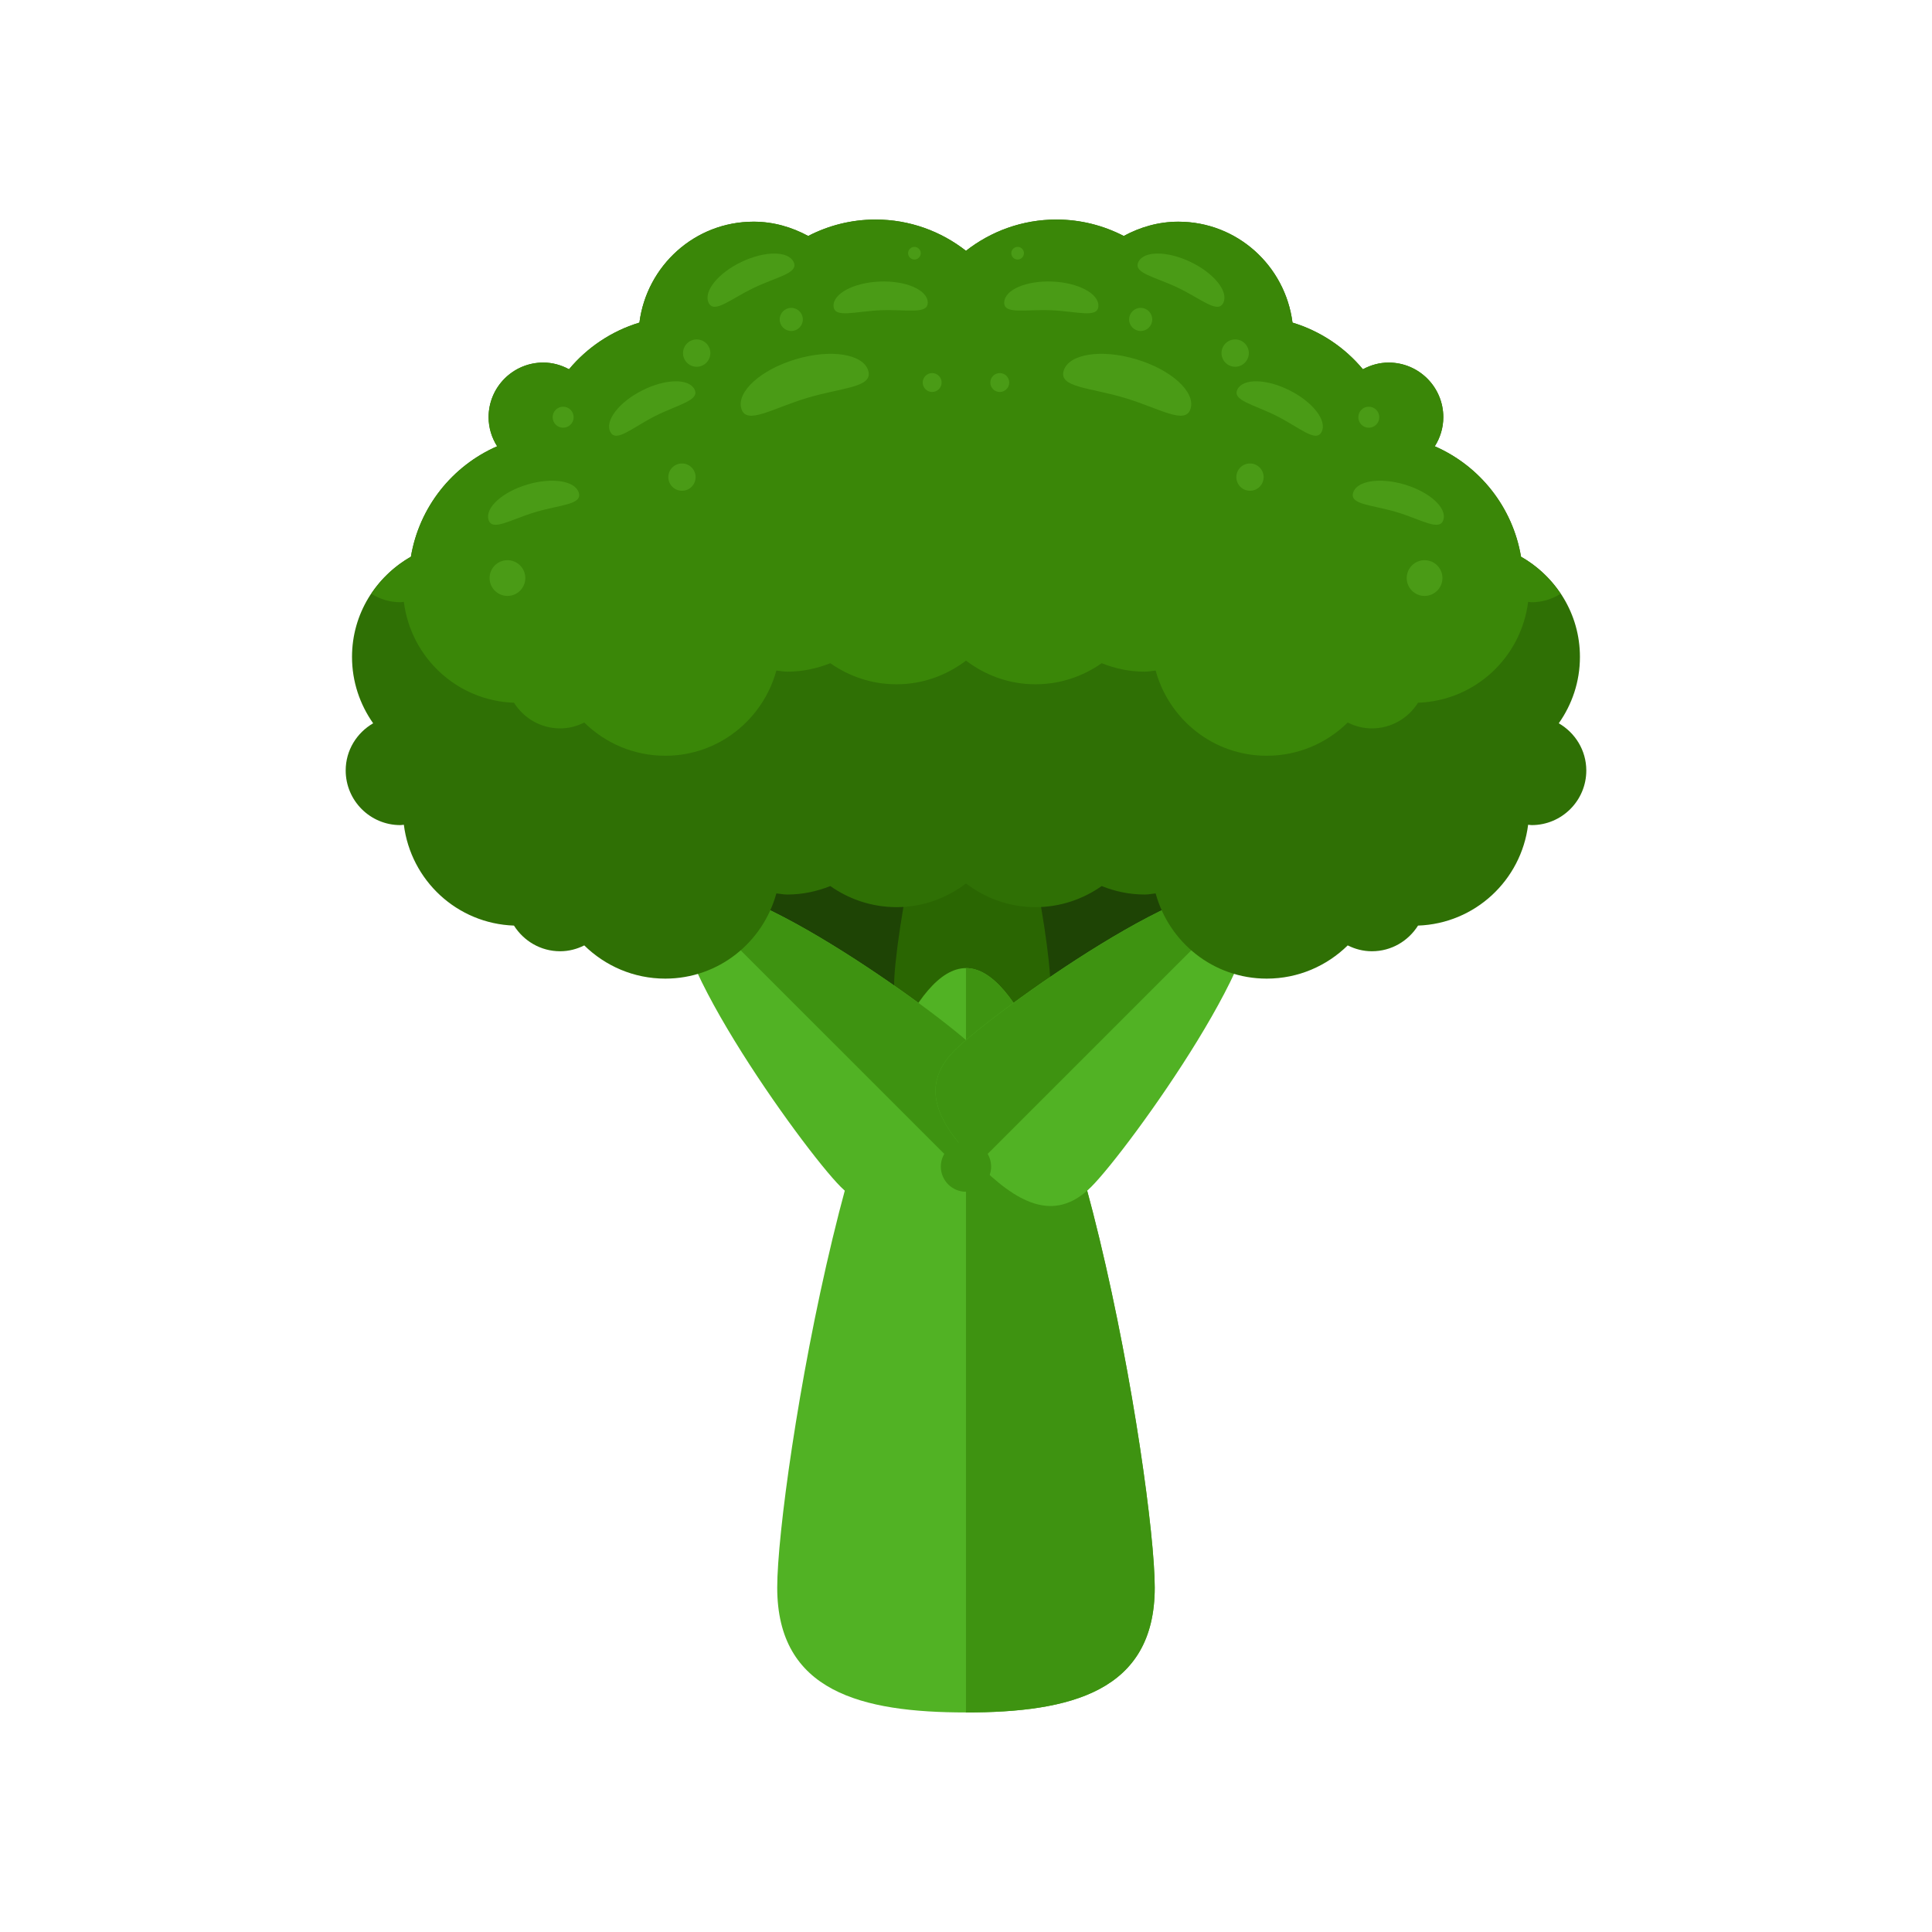 <?xml version="1.0" encoding="utf-8"?>
<!-- Generator: Adobe Illustrator 16.0.0, SVG Export Plug-In . SVG Version: 6.00 Build 0)  -->
<!DOCTYPE svg PUBLIC "-//W3C//DTD SVG 1.1//EN" "http://www.w3.org/Graphics/SVG/1.1/DTD/svg11.dtd">
<svg version="1.1" id="Layer_1" xmlns="http://www.w3.org/2000/svg" xmlns:xlink="http://www.w3.org/1999/xlink" x="0px" y="0px"
	 width="792px" height="792px" viewBox="-90 0 792 792" enable-background="new -90 0 792 792" xml:space="preserve">
<path fill="#1E4405" d="M153.861,292.582c-3.404,4.829-5.431,10.672-5.431,17.021c0,11.073,6.139,20.617,15.137,25.713
	c2.133,12.747,10.605,23.323,22.108,28.353c-1.349,2.161-2.19,4.714-2.19,7.459c0,7.735,6.282,14.019,14.037,14.019
	c2.391,0,4.62-0.65,6.598-1.721c4.667,5.604,10.92,9.802,18.064,11.972c1.864,14.582,14.19,25.905,29.28,25.905
	c5.116,0,9.839-1.415,14.028-3.682c5.173,2.687,11.055,4.217,17.28,4.217c8.769,0,16.812-3.002,23.218-8.032
	c6.408,5.02,14.458,8.032,23.217,8.032c6.226,0,12.106-1.529,17.28-4.217c4.188,2.257,8.931,3.682,14.019,3.682
	c15.09,0,27.426-11.321,29.29-25.905c7.153-2.17,13.397-6.369,18.064-11.972c1.998,1.061,4.208,1.721,6.598,1.721
	c7.765,0,14.038-6.282,14.038-14.019c0-2.745-0.822-5.308-2.19-7.459c11.504-5.02,20.006-15.605,22.128-28.353
	c8.988-5.096,15.127-14.641,15.127-25.713c0-6.349-2.027-12.192-5.422-17.021c4.188-2.439,7.048-6.914,7.048-12.106
	c0-7.755-6.273-14.037-14.028-14.037c-0.315,0-0.602,0.086-0.907,0.096c-1.799-14.267-13.628-25.36-28.257-25.886
	c-2.486-3.939-6.848-6.579-11.848-6.579c-2.228,0-4.322,0.574-6.187,1.511c-5.364-5.269-12.681-8.529-20.788-8.529
	c-13.665,0-25.063,9.294-28.496,21.87c-0.938-0.096-1.836-0.286-2.802-0.286c-3.922,0-7.642,0.804-11.045,2.18
	c-4.829-3.394-10.673-5.412-17.012-5.412c-6.714,0-12.843,2.313-17.806,6.072c-4.973-3.759-11.092-6.072-17.815-6.072
	c-6.321,0-12.183,2.018-16.992,5.412c-3.423-1.376-7.133-2.18-11.055-2.18c-0.957,0-1.855,0.2-2.782,0.287
	c-3.453-12.575-14.832-21.87-28.506-21.87c-8.1,0-15.415,3.261-20.789,8.529c-1.865-0.947-3.958-1.511-6.187-1.511
	c-5.011,0-9.362,2.639-11.857,6.579c-14.621,0.525-26.459,11.618-28.257,25.886c-0.296-0.01-0.592-0.096-0.898-0.096
	c-7.745,0-14.027,6.282-14.027,14.037C146.813,285.668,149.663,290.143,153.861,292.582z"/>
<path fill="#2A6602" d="M340.597,403.717c0,17.69-14.343,21.22-32.034,21.22c-17.692,0-32.035-3.529-32.035-21.2
	c0-17.69,14.343-105.102,32.035-105.121C326.254,298.606,340.597,386.036,340.597,403.717z"/>
<path fill="#51B224" d="M383.371,650.793c0,42.715-34.646,51.207-77.38,51.207s-77.379-8.502-77.379-51.207
	c0-42.735,34.645-253.933,77.379-253.933S383.371,608.058,383.371,650.793z"/>
<path fill="#3E9311" d="M305.991,396.86c42.735,0,77.38,211.197,77.38,253.933c0,42.715-34.646,51.207-77.38,51.207"/>
<path fill="#51B224" d="M310.59,430.53c15.442,15.463,6.005,31.078-9.458,46.521c-15.453,15.442-31.059,24.909-46.501,9.467
	c-15.463-15.463-79.331-104.384-63.888-119.838C206.206,351.219,295.127,415.087,310.59,430.53z"/>
<path fill="#3E9311" d="M190.743,366.691c15.463-15.463,104.384,48.405,119.847,63.849c15.442,15.462,6.005,31.078-9.458,46.521"/>
<path fill="#51B224" d="M301.391,430.53c-15.453,15.463-5.996,31.078,9.457,46.521c15.453,15.442,31.06,24.909,46.502,9.467
	c15.463-15.463,79.321-104.384,63.878-119.838C405.774,351.219,316.844,415.087,301.391,430.53z"/>
<path fill="#3E9311" d="M421.228,366.691c-15.453-15.463-104.384,48.405-119.838,63.849c-15.453,15.462-5.996,31.078,9.457,46.521"
	/>
<path fill="#2F7005" d="M549.003,296.502c5.431-7.708,8.672-17.041,8.672-27.206c0-17.69-9.802-32.933-24.164-41.08
	c-3.414-20.358-16.964-37.255-35.353-45.269c2.19-3.453,3.5-7.525,3.5-11.915c0-12.375-10.031-22.406-22.405-22.406
	c-3.825,0-7.383,1.043-10.557,2.745c-7.449-8.932-17.424-15.673-28.86-19.125c-2.984-23.304-22.683-41.368-46.81-41.368
	c-8.137,0-15.682,2.237-22.366,5.853C362.391,92.457,353.019,90,343.073,90c-14,0-26.851,4.81-37.083,12.813
	C295.75,94.81,282.907,90,268.907,90c-9.945,0-19.326,2.457-27.598,6.731c-6.694-3.614-14.239-5.853-22.386-5.853
	c-24.107,0-43.806,18.073-46.799,41.368c-11.418,3.452-21.41,10.193-28.86,19.125c-3.175-1.702-6.722-2.745-10.557-2.745
	c-12.384,0-22.415,10.031-22.415,22.406c0,4.39,1.32,8.462,3.51,11.915c-18.388,8.023-31.939,24.91-35.353,45.269
	c-14.343,8.147-24.145,23.39-24.145,41.08c0,10.155,3.241,19.498,8.663,27.206c-6.694,3.882-11.255,11.045-11.255,19.335
	c0,12.374,10.031,22.405,22.405,22.405c0.488,0,0.957-0.124,1.435-0.143c2.878,22.806,21.764,40.507,45.145,41.338
	c3.978,6.302,10.939,10.52,18.924,10.52c3.576,0,6.914-0.908,9.888-2.4c8.568,8.406,20.272,13.618,33.211,13.618
	c21.831,0,40.039-14.841,45.537-34.932c1.492,0.144,2.945,0.459,4.475,0.459c6.245,0,12.173-1.282,17.643-3.471
	c7.698,5.412,17.041,8.645,27.176,8.645c10.729,0,20.512-3.691,28.449-9.706c7.937,6.015,17.709,9.706,28.449,9.706
	c10.127,0,19.479-3.232,27.176-8.645c5.451,2.19,11.389,3.471,17.653,3.471c1.511,0,2.983-0.315,4.466-0.459
	c5.488,20.1,23.706,34.932,45.537,34.932c12.938,0,24.633-5.212,33.201-13.618c2.992,1.492,6.321,2.4,9.897,2.4
	c8.004,0,14.947-4.208,18.924-10.52c23.361-0.832,42.267-18.531,45.135-41.338c0.488,0.019,0.957,0.143,1.443,0.143
	c12.374,0,22.405-10.031,22.405-22.405C560.268,307.547,555.706,300.384,549.003,296.502z"/>
<path fill="#3A8708" d="M75.554,246.739c2.878,22.806,21.765,40.517,45.145,41.339c3.979,6.302,10.939,10.519,18.924,10.519
	c3.577,0,6.914-0.908,9.888-2.4c8.568,8.406,20.272,13.617,33.211,13.617c21.831,0,40.039-14.841,45.537-34.931
	c1.492,0.153,2.945,0.459,4.475,0.459c6.245,0,12.172-1.282,17.643-3.471c7.698,5.412,17.041,8.645,27.176,8.645
	c10.729,0,20.512-3.69,28.449-9.696c7.937,6.005,17.709,9.696,28.448,9.696c10.127,0,19.479-3.231,27.177-8.645
	c5.45,2.19,11.388,3.471,17.652,3.471c1.512,0,2.983-0.306,4.466-0.459c5.488,20.1,23.706,34.931,45.537,34.931
	c12.938,0,24.633-5.211,33.201-13.617c2.992,1.492,6.321,2.4,9.897,2.4c8.004,0,14.947-4.208,18.924-10.519
	c23.361-0.822,42.267-18.531,45.135-41.339c0.488,0.02,0.957,0.144,1.444,0.144c4.37,0,8.433-1.3,11.876-3.471
	c-4.15-6.226-9.687-11.465-16.228-15.186c-3.414-20.359-16.964-37.255-35.353-45.269c2.19-3.453,3.5-7.525,3.5-11.915
	c0-12.375-10.031-22.406-22.405-22.406c-3.825,0-7.383,1.043-10.557,2.745c-7.449-8.932-17.424-15.673-28.86-19.125
	c-2.984-23.304-22.683-41.368-46.81-41.368c-8.137,0-15.682,2.237-22.366,5.853C362.391,92.457,353.019,90,343.073,90
	c-14,0-26.851,4.81-37.083,12.813C295.75,94.81,282.907,90,268.907,90c-9.945,0-19.326,2.457-27.598,6.731
	c-6.694-3.614-14.239-5.853-22.386-5.853c-24.107,0-43.806,18.073-46.799,41.368c-11.418,3.452-21.41,10.193-28.86,19.125
	c-3.175-1.702-6.722-2.745-10.557-2.745c-12.384,0-22.415,10.031-22.415,22.406c0,4.39,1.32,8.462,3.51,11.915
	c-18.388,8.023-31.939,24.91-35.353,45.269c-6.551,3.72-12.086,8.96-16.228,15.186c3.433,2.18,7.506,3.471,11.876,3.471
	C74.607,246.873,75.076,246.758,75.554,246.739z"/>
<g>
	<path fill="#4A9B16" d="M265.933,151.964c2.084,6.895-10.624,6.847-24.986,11.141c-14.363,4.293-24.968,11.312-27.043,4.417
		c-2.047-6.894,7.927-15.96,22.3-20.253C250.557,142.976,263.868,145.08,265.933,151.964z"/>
	<path fill="#4A9B16" d="M147.272,201.987c1.482,4.925-7.545,4.886-17.767,7.927c-10.222,3.069-17.786,8.061-19.239,3.155
		c-1.473-4.916,5.642-11.36,15.864-14.43C136.352,195.589,145.818,197.081,147.272,201.987z"/>
	<path fill="#4A9B16" d="M194.692,159.605c2.314,4.58-6.579,6.139-16.104,10.939c-9.534,4.82-16.084,11.055-18.398,6.484
		c-2.314-4.58,3.547-12.163,13.082-16.982C182.796,155.235,192.378,155.044,194.692,159.605z"/>
	<path fill="#4A9B16" d="M290.317,123.909c0.201,5.125-8.539,2.849-19.182,3.271c-10.663,0.449-19.229,3.404-19.431-1.722
		c-0.2-5.116,8.281-9.6,18.943-10.041C281.3,114.996,290.117,118.792,290.317,123.909z"/>
	<path fill="#4A9B16" d="M235.333,107.394c2.209,4.628-6.722,6.005-16.313,10.605c-9.639,4.627-16.304,10.749-18.532,6.12
		c-2.2-4.619,3.806-12.096,13.406-16.725C223.523,102.794,233.125,102.785,235.333,107.394z"/>
	<circle fill="#4A9B16" cx="195.601" cy="144.745" r="5.604"/>
	<circle fill="#4A9B16" cx="140.855" cy="171.032" r="4.303"/>
	<circle fill="#4A9B16" cx="118.021" cy="236.966" r="7.325"/>
	<circle fill="#4A9B16" cx="189.567" cy="195.589" r="5.594"/>
	<circle fill="#4A9B16" cx="284.858" cy="103.798" r="2.592"/>
	<circle fill="#4A9B16" cx="234.368" cy="130.947" r="4.743"/>
	<circle fill="#4A9B16" cx="292.125" cy="156.813" r="3.873"/>
	<path fill="#4A9B16" d="M346.048,151.964c-2.095,6.895,10.623,6.847,24.986,11.141c14.362,4.293,24.968,11.312,27.033,4.417
		c2.057-6.894-7.918-15.96-22.29-20.253C361.424,142.976,348.114,145.08,346.048,151.964z"/>
	<path fill="#4A9B16" d="M464.699,201.987c-1.463,4.925,7.555,4.886,17.776,7.927c10.222,3.069,17.776,8.061,19.231,3.155
		c1.481-4.916-5.633-11.36-15.855-14.43C475.629,195.589,466.152,197.081,464.699,201.987z"/>
	<path fill="#4A9B16" d="M417.288,159.605c-2.323,4.58,6.579,6.139,16.104,10.939c9.543,4.82,16.084,11.055,18.389,6.484
		c2.323-4.58-3.538-12.163-13.072-16.982C429.185,155.235,419.594,155.044,417.288,159.605z"/>
	<path fill="#4A9B16" d="M321.673,123.909c-0.22,5.125,8.53,2.849,19.173,3.271c10.662,0.449,19.23,3.404,19.432-1.722
		c0.2-5.116-8.281-9.6-18.943-10.041C330.681,114.996,321.864,118.792,321.673,123.909z"/>
	<path fill="#4A9B16" d="M376.667,107.394c-2.218,4.628,6.704,6.005,16.294,10.605c9.64,4.627,16.294,10.749,18.531,6.12
		c2.219-4.619-3.796-12.096-13.405-16.725C388.457,102.794,378.848,102.785,376.667,107.394z"/>
	<circle fill="#4A9B16" cx="416.342" cy="144.745" r="5.604"/>
	<path fill="#4A9B16" d="M466.832,171.033c0,2.38,1.904,4.312,4.274,4.312c2.4,0,4.313-1.932,4.313-4.312
		c0-2.381-1.912-4.304-4.313-4.304C468.744,166.721,466.832,168.652,466.832,171.033z"/>
	<circle fill="#4A9B16" cx="493.989" cy="236.966" r="7.325"/>
	<circle fill="#4A9B16" cx="422.414" cy="195.589" r="5.594"/>
	<circle fill="#4A9B16" cx="327.162" cy="103.798" r="2.592"/>
	<circle fill="#4A9B16" cx="377.604" cy="130.947" r="4.743"/>
	<circle fill="#4A9B16" cx="319.846" cy="156.813" r="3.873"/>
</g>
<circle fill="#3E9311" cx="305.991" cy="478.238" r="10.308"/>
</svg>
